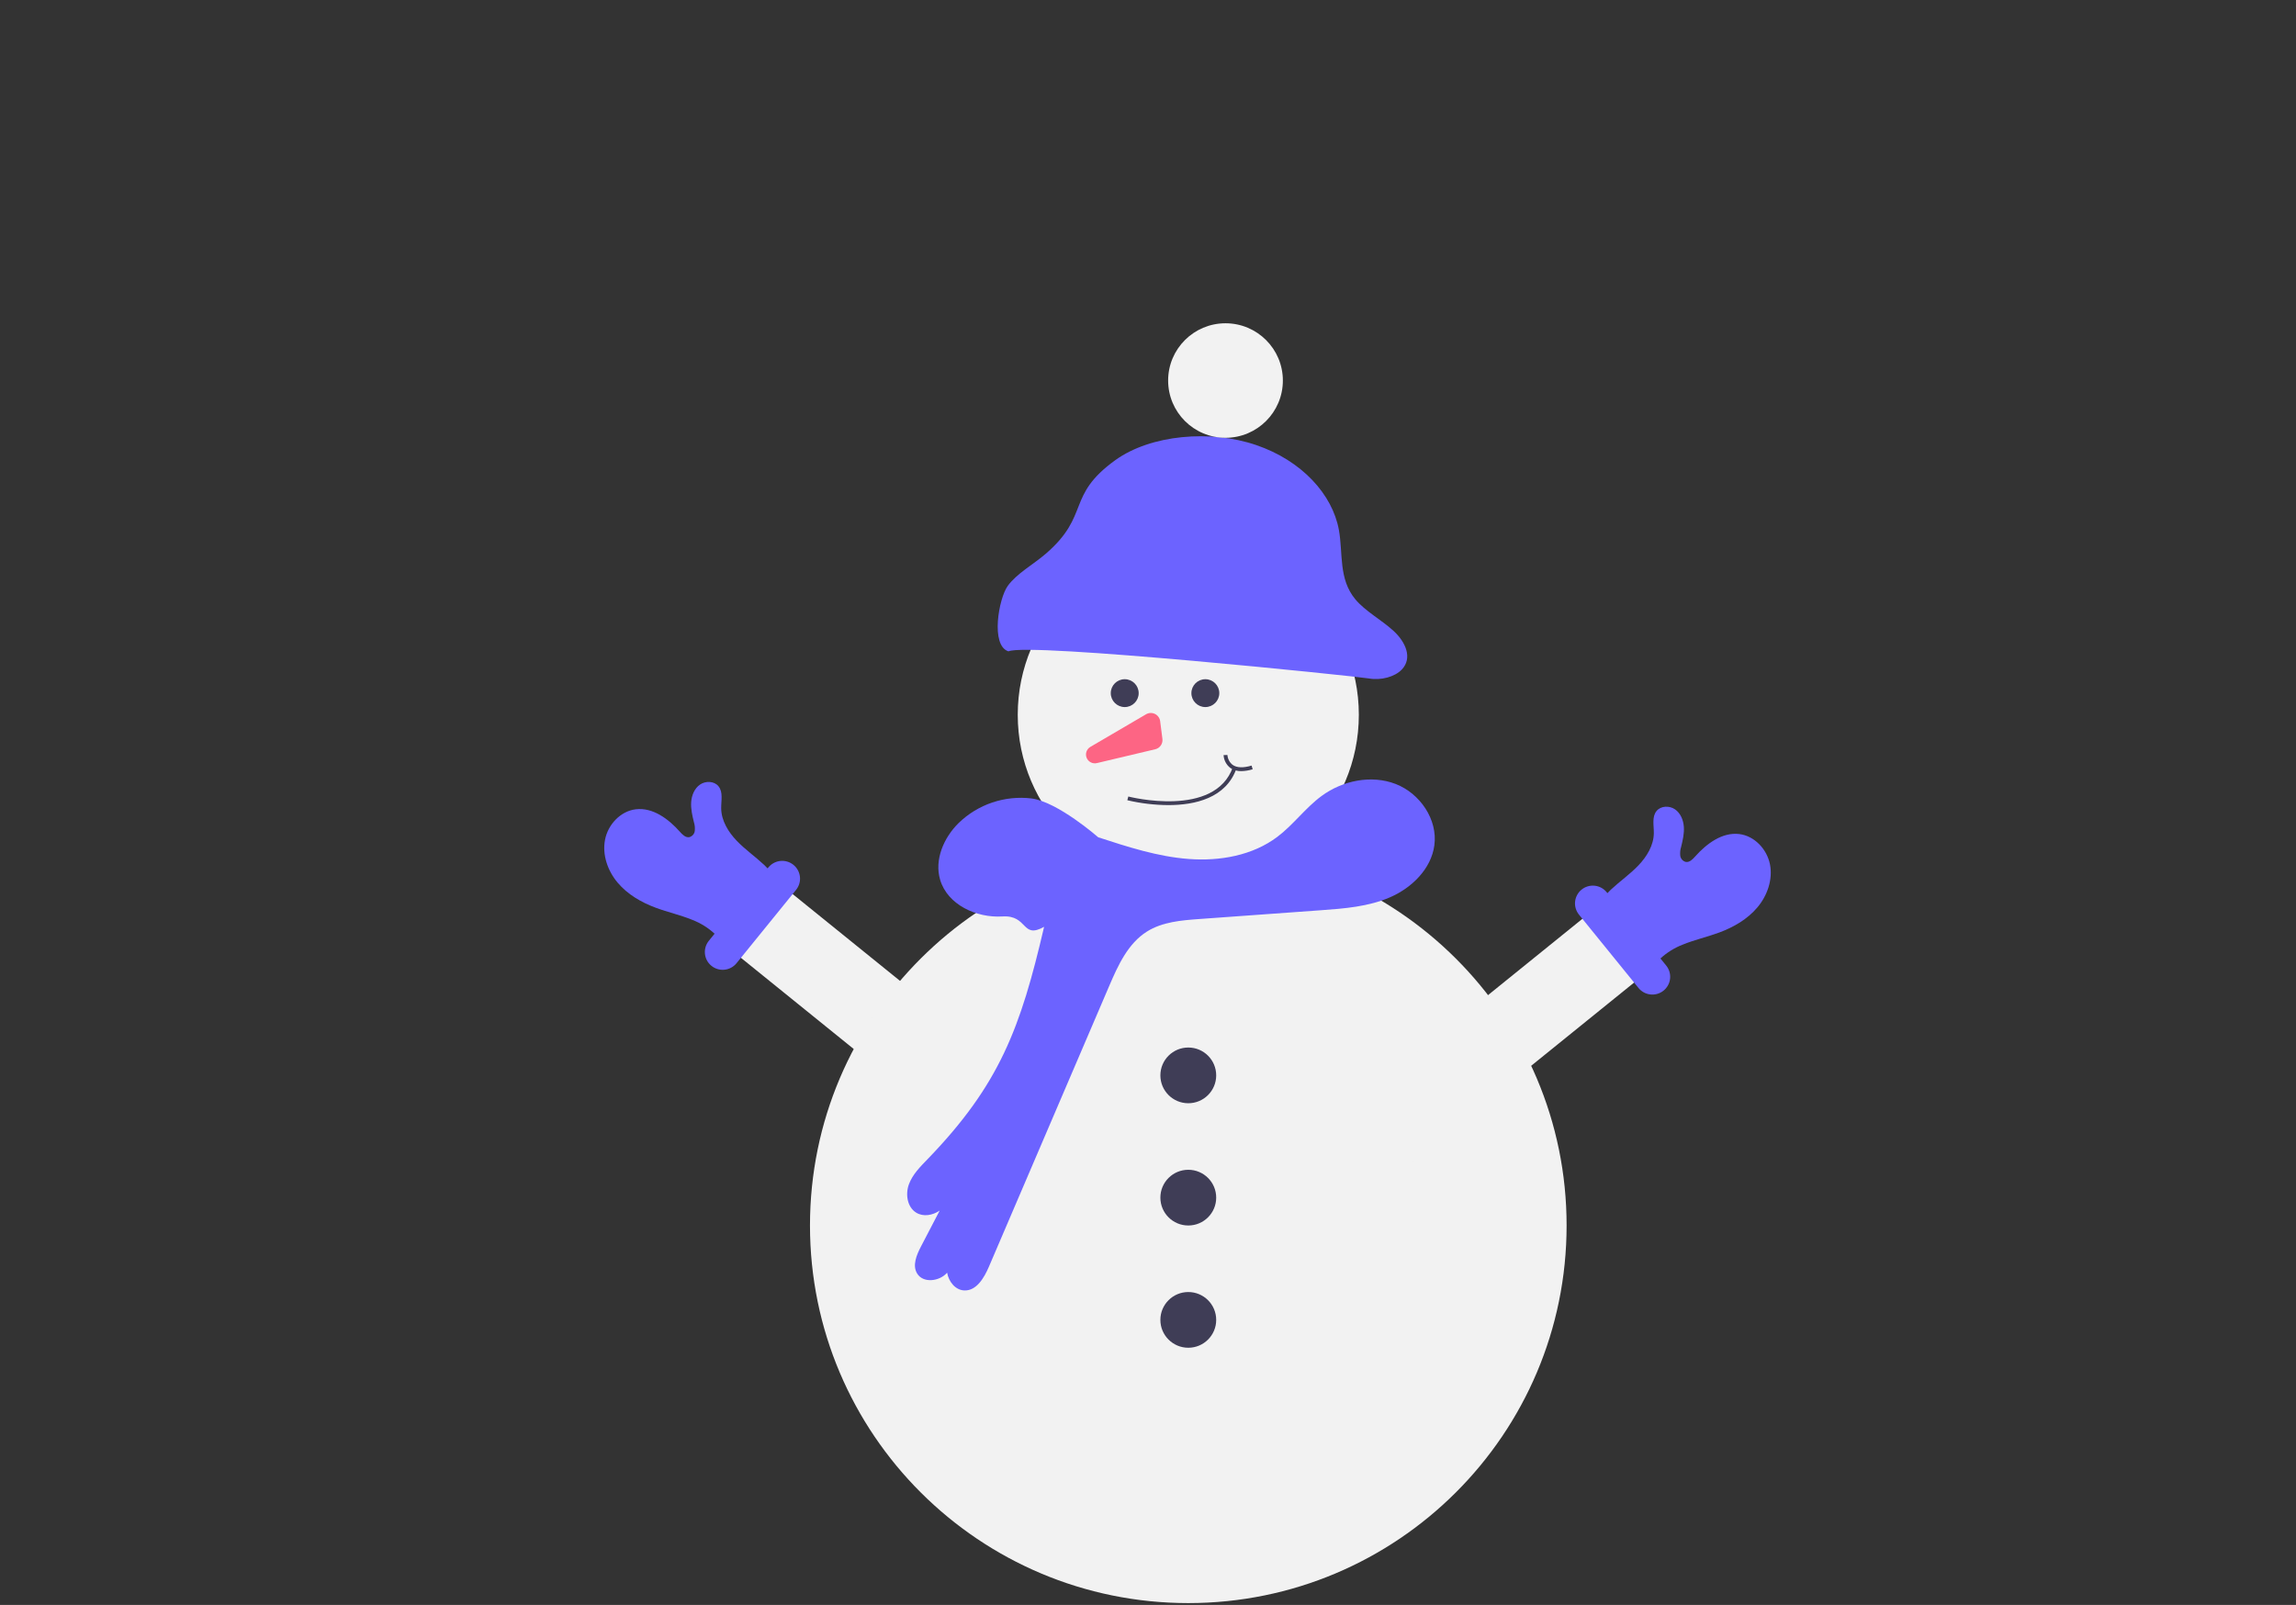 <svg width="1200" height="839" viewBox="0 0 1200 839" fill="none" xmlns="http://www.w3.org/2000/svg">
<rect x="0" y="0" width="1200" height="839" fill="#333333" stroke="none"/>
<g id="Frame 1">
<g id="undraw_snowman_re_guxt 1">
<path id="Vector" d="M510.66 600.51L537.692 567.191L405.458 460.261L378.426 493.579L510.66 600.51Z" fill="#F2F2F2"/>
<path id="Vector_2" d="M316.219 438.969C317.752 431.069 324.267 424.033 332.269 423.067C341.205 421.988 349.397 428.119 355.372 434.84C356.666 436.296 358.279 437.944 360.205 437.647C360.97 437.457 361.658 437.04 362.18 436.451C362.701 435.861 363.031 435.128 363.126 434.347C363.286 432.783 363.122 431.202 362.646 429.703C361.81 426.271 360.994 422.767 361.246 419.244C361.498 415.721 362.983 412.114 365.904 410.121C368.825 408.127 373.292 408.282 375.519 411.027C378.034 414.128 376.872 418.644 376.93 422.634C377.024 429.024 380.617 434.896 385.041 439.514C389.466 444.133 394.769 447.817 399.438 452.189C400.033 452.746 400.623 453.339 401.184 453.961L401.576 453.478C402.346 452.528 403.296 451.74 404.372 451.157C405.447 450.574 406.627 450.208 407.844 450.081C409.061 449.953 410.292 450.066 411.465 450.413C412.638 450.76 413.732 451.335 414.683 452.104V452.104C415.634 452.873 416.424 453.821 417.007 454.895C417.591 455.969 417.957 457.147 418.085 458.362C418.213 459.577 418.1 460.805 417.752 461.977C417.404 463.148 416.829 464.24 416.059 465.189L384.947 503.537C384.176 504.486 383.226 505.275 382.151 505.857C381.075 506.44 379.895 506.806 378.678 506.934C377.461 507.061 376.231 506.948 375.058 506.601C373.884 506.254 372.791 505.679 371.84 504.91H371.84C369.919 503.357 368.695 501.106 368.437 498.652C368.179 496.198 368.908 493.743 370.464 491.825L373.478 488.11C370.099 485.003 366.167 482.556 361.885 480.895C355.658 478.339 349.036 476.878 342.725 474.538C335.17 471.735 327.95 467.553 322.775 461.384C317.601 455.214 314.686 446.868 316.219 438.969Z" fill="#6C63FF"/>
<path id="Vector_3" d="M621.057 462.666C670.286 462.666 710.193 422.824 710.193 373.677C710.193 324.529 670.286 284.687 621.057 284.687C571.828 284.687 531.92 324.529 531.92 373.677C531.92 422.824 571.828 462.666 621.057 462.666Z" fill="#F2F2F2"/>
<path id="Vector_4" d="M621.057 838.042C730.255 838.042 818.778 749.665 818.778 640.646C818.778 531.627 730.255 443.25 621.057 443.25C511.858 443.25 423.336 531.627 423.336 640.646C423.336 749.665 511.858 838.042 621.057 838.042Z" fill="#F2F2F2"/>
<path id="Vector_5" d="M587.833 369.632C591.861 369.632 595.126 366.372 595.126 362.351C595.126 358.329 591.861 355.07 587.833 355.07C583.805 355.07 580.54 358.329 580.54 362.351C580.54 366.372 583.805 369.632 587.833 369.632Z" fill="#3F3D56"/>
<path id="Vector_6" d="M629.971 369.632C633.998 369.632 637.264 366.372 637.264 362.351C637.264 358.329 633.998 355.07 629.971 355.07C625.943 355.07 622.678 358.329 622.678 362.351C622.678 366.372 625.943 369.632 629.971 369.632Z" fill="#3F3D56"/>
<path id="Vector_7" d="M598.985 373.4L569.875 390.45C568.92 391.01 568.198 391.893 567.84 392.938C567.482 393.984 567.512 395.124 567.925 396.15C568.338 397.175 569.105 398.019 570.088 398.527C571.071 399.036 572.205 399.175 573.282 398.919L603.79 391.685C604.972 391.405 606.008 390.699 606.699 389.702C607.39 388.706 607.688 387.489 607.535 386.287L606.357 377.019C606.255 376.212 605.953 375.444 605.48 374.783C605.007 374.121 604.377 373.587 603.647 373.228C602.916 372.87 602.108 372.698 601.294 372.728C600.481 372.757 599.687 372.988 598.985 373.4Z" fill="#FD6584"/>
<path id="Vector_8" d="M621.057 576.735C629.112 576.735 635.643 570.216 635.643 562.173C635.643 554.131 629.112 547.611 621.057 547.611C613.001 547.611 606.471 554.131 606.471 562.173C606.471 570.216 613.001 576.735 621.057 576.735Z" fill="#3F3D56"/>
<path id="Vector_9" d="M621.057 640.646C629.112 640.646 635.643 634.126 635.643 626.084C635.643 618.042 629.112 611.522 621.057 611.522C613.001 611.522 606.471 618.042 606.471 626.084C606.471 634.126 613.001 640.646 621.057 640.646Z" fill="#3F3D56"/>
<path id="Vector_10" d="M621.057 704.557C629.112 704.557 635.643 698.037 635.643 689.995C635.643 681.953 629.112 675.433 621.057 675.433C613.001 675.433 606.471 681.953 606.471 689.995C606.471 698.037 613.001 704.557 621.057 704.557Z" fill="#3F3D56"/>
<path id="Vector_11" d="M729.456 409.845C716.741 404.921 701.729 408.019 690.747 416.093C682.282 422.315 676.016 431.126 667.63 437.453C654.652 447.248 637.542 450.263 621.318 449.046C605.095 447.83 589.445 442.749 573.98 437.706C573.98 437.706 552.794 419.132 539.063 417.396C532.171 416.577 525.182 417.303 518.606 419.521C512.03 421.74 506.033 425.396 501.052 430.221C493.227 437.916 488.237 449.488 491.38 459.995C495.265 472.981 510.332 479.94 523.88 479.09C537.428 478.24 533.852 491.132 545.696 484.509C533.42 537.303 522.5 566.966 484.804 605.966C480.969 609.934 476.91 613.973 475.024 619.156C473.139 624.338 474.16 631.05 478.863 633.941C482.594 636.235 487.422 635.354 491.122 632.851C487.862 639.111 484.602 645.372 481.342 651.632C479.039 656.055 476.745 661.501 479.344 665.757C482.513 670.944 491.01 669.911 495.007 665.327C495.84 670.017 499.308 674.418 503.998 674.601C510.375 674.849 514.367 667.995 516.877 662.137C537.818 613.255 558.759 564.373 579.7 515.49C584.33 504.684 589.507 493.219 599.477 486.969C607.514 481.932 617.407 481.113 626.872 480.43L690.219 475.854C702.599 474.96 715.258 473.999 726.624 469.021C737.99 464.044 748.01 454.184 749.667 441.904C751.488 428.41 742.171 414.77 729.456 409.845Z" fill="#6C63FF"/>
<path id="Vector_12" d="M610.655 420.874C603.43 420.839 596.232 419.987 589.198 418.334L589.71 416.391C590.162 416.51 635.108 427.959 644.415 400.857L646.318 401.508C640.905 417.274 624.502 420.874 610.655 420.874Z" fill="#3F3D56"/>
<path id="Vector_13" d="M648.8 403.115C646.735 403.19 644.701 402.6 642.997 401.433C641.97 400.63 641.127 399.617 640.523 398.463C639.92 397.308 639.571 396.038 639.499 394.738L641.51 394.68C641.578 395.676 641.851 396.646 642.313 397.531C642.775 398.415 643.416 399.194 644.195 399.819C646.383 401.393 649.728 401.527 654.134 400.22L654.707 402.145C652.795 402.749 650.805 403.076 648.8 403.115V403.115Z" fill="#3F3D56"/>
<path id="Hat" d="M728.374 329.848C722.109 324.083 713.572 319.564 708.366 313.298C699.488 302.612 701.994 289.282 699.763 276.999C696.394 258.463 680.412 240.81 656.547 232.663C632.681 224.516 601.443 227.194 582.906 240.557C557.002 259.231 570.005 269.212 546.598 289.456C540.026 295.14 531.41 299.77 526.688 306.303C521.966 312.836 517.584 337.478 527.058 340.508C537.235 335.762 709.07 353.547 715.428 354.673C721.786 355.799 729.006 353.843 732.656 350.006C738.392 343.973 734.639 335.614 728.374 329.848Z" fill="#6C63FF"/>
<path id="Vector_14" d="M640.505 228.866C657.064 228.866 670.487 215.464 670.487 198.933C670.487 182.401 657.064 169 640.505 169C623.946 169 610.523 182.401 610.523 198.933C610.523 215.464 623.946 228.866 640.505 228.866Z" fill="#F2F2F2"/>
<path id="Vector_15" d="M862.877 506.523L835.845 473.204L703.611 580.135L730.643 613.454L862.877 506.523Z" fill="#F2F2F2"/>
<path id="Vector_16" d="M925.084 451.913C923.551 444.013 917.036 436.977 909.035 436.011C900.098 434.932 891.907 441.063 885.932 447.784C884.637 449.24 883.025 450.888 881.098 450.591C880.334 450.401 879.645 449.984 879.124 449.395C878.602 448.805 878.272 448.072 878.177 447.291C878.018 445.727 878.181 444.146 878.658 442.647C879.494 439.215 880.31 435.711 880.058 432.188C879.805 428.665 878.32 425.058 875.4 423.065C872.479 421.071 868.012 421.226 865.785 423.971C863.269 427.072 864.432 431.588 864.373 435.578C864.279 441.968 860.687 447.84 856.262 452.458C851.838 457.077 846.534 460.761 841.866 465.133C841.271 465.69 840.68 466.283 840.12 466.905L839.728 466.421C838.957 465.472 838.007 464.683 836.932 464.101C835.856 463.518 834.676 463.152 833.459 463.025C832.242 462.897 831.012 463.01 829.838 463.357C828.665 463.704 827.572 464.279 826.621 465.048V465.048C825.67 465.817 824.88 466.765 824.296 467.839C823.712 468.913 823.346 470.091 823.218 471.306C823.09 472.521 823.204 473.749 823.551 474.921C823.899 476.092 824.475 477.184 825.245 478.133L856.357 516.481C857.912 518.398 860.167 519.62 862.625 519.877C865.083 520.135 867.543 519.407 869.464 517.854C871.384 516.301 872.608 514.05 872.866 511.596C873.124 509.142 872.395 506.686 870.84 504.769L867.826 501.054C871.204 497.947 875.137 495.5 879.419 493.839C885.645 491.283 892.268 489.822 898.579 487.482C906.134 484.679 913.354 480.497 918.528 474.327C923.702 468.158 926.618 459.812 925.084 451.913Z" fill="#6C63FF"/>
</g>
</g>
</svg>
